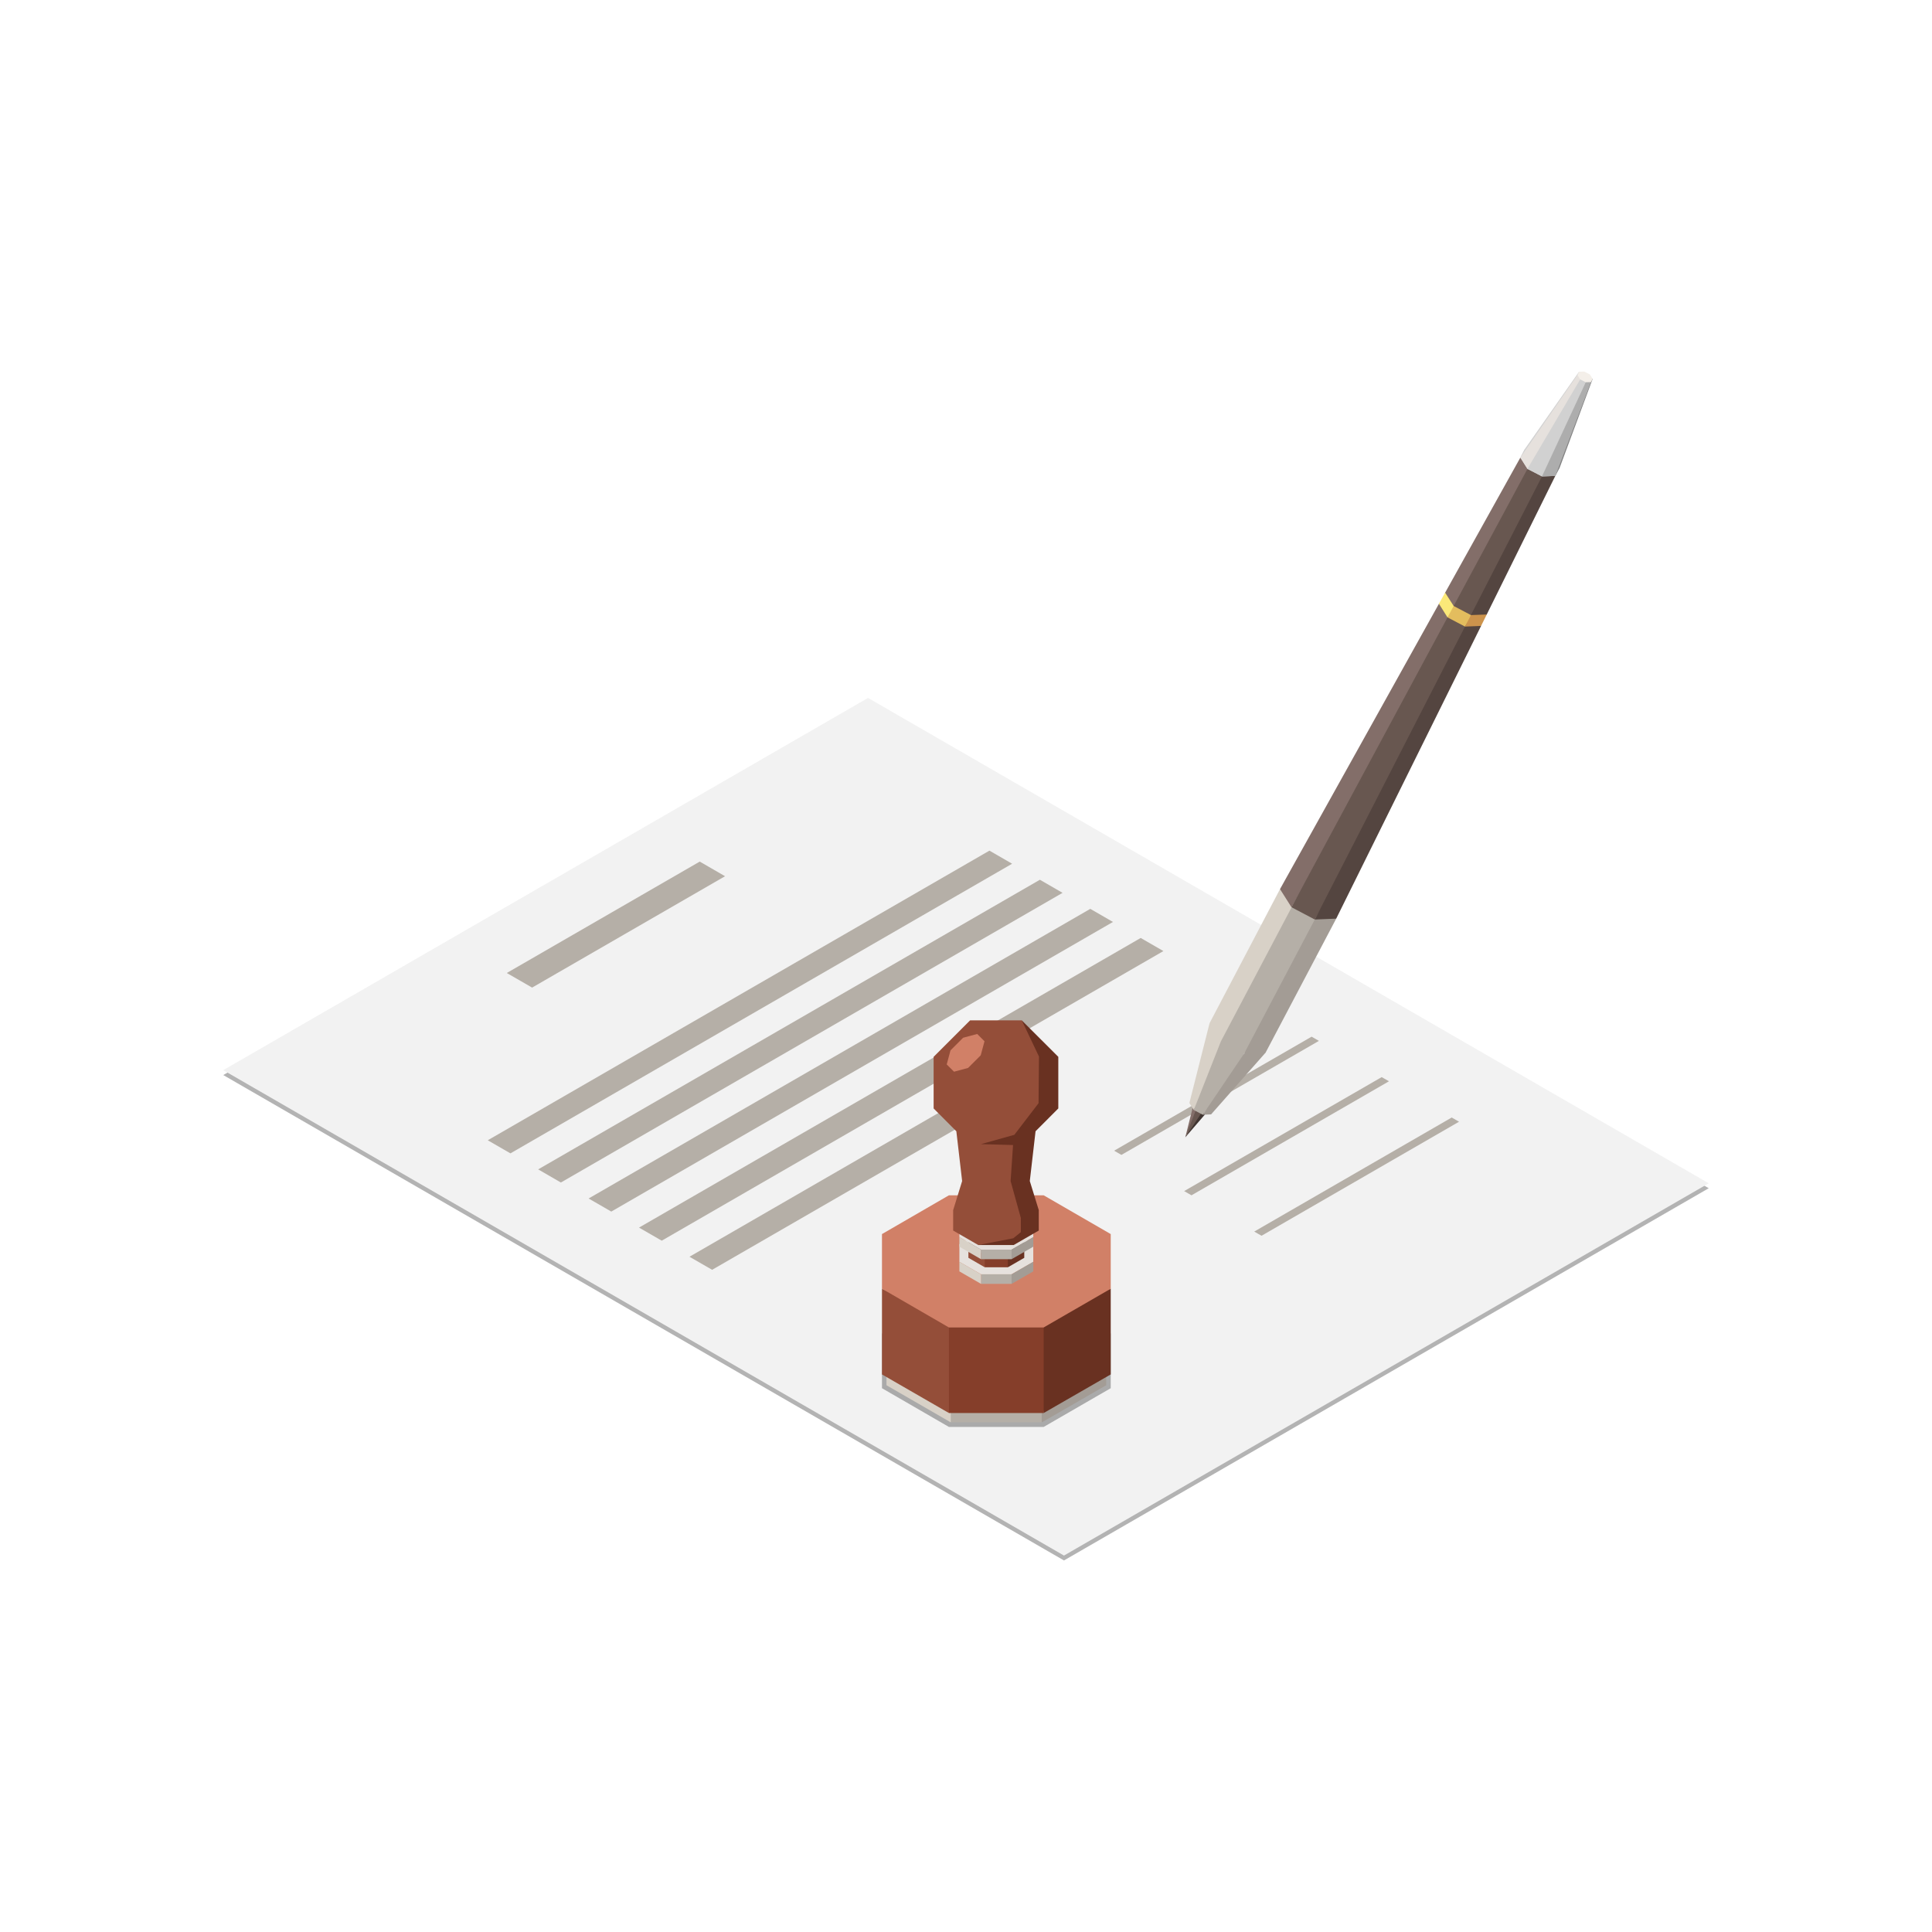 <?xml version="1.0" encoding="utf-8"?>
<!-- Generator: Adobe Illustrator 27.0.0, SVG Export Plug-In . SVG Version: 6.00 Build 0)  -->
<svg version="1.1" id="Layer_1" xmlns="http://www.w3.org/2000/svg" xmlns:xlink="http://www.w3.org/1999/xlink" x="0px" y="0px"
	 viewBox="0 0 450 450" style="enable-background:new 0 0 450 450;" xml:space="preserve">
<style type="text/css">
	.st0{opacity:0.3;}
	.st1{fill:#F2F2F2;}
	.st2{fill:#B5AFA7;}
	.st3{fill:#E6E1DD;}
	.st4{fill:#D8D1C7;}
	.st5{fill:#A39C95;}
	.st6{fill:#944E39;}
	.st7{fill:#693121;}
	.st8{fill:#853E2A;}
	.st9{fill:#D18067;}
	.st10{fill:#836E69;}
	.st11{fill:#403531;}
	.st12{fill:#685750;}
	.st13{fill:#D1D1D1;}
	.st14{fill:#544540;}
	.st15{fill:#FBE979;}
	.st16{fill:#E3BD5E;}
	.st17{fill:#CC934C;}
	.st18{fill:#808080;}
	.st19{fill:#ADADAD;}
	.st20{fill:#F4EFE9;}
</style>
<g>
	<g>
		<polygon class="st0" points="398,276.76 247.82,363.46 52,250.4 202.18,163.7 		"/>
		<polygon class="st1" points="398,275.61 247.82,362.32 52,249.26 202.18,162.56 		"/>
		<polygon class="st2" points="235.74,201.18 118.89,268.64 113.61,265.59 230.46,198.13 		"/>
		<polygon class="st2" points="168.88,204.09 123.94,230.03 118.04,226.63 162.98,200.68 		"/>
		<polygon class="st2" points="247.49,207.96 130.64,275.43 125.35,272.37 242.21,204.91 		"/>
		<polygon class="st2" points="259.23,214.74 142.38,282.2 137.1,279.15 253.95,211.69 		"/>
		<polygon class="st2" points="270.98,221.52 154.13,288.98 148.84,285.93 265.69,218.47 		"/>
		<polygon class="st2" points="323.52,251.85 277.52,278.41 275.81,277.43 321.82,250.88 		"/>
		<polygon class="st2" points="339.84,261.27 293.84,287.83 292.13,286.86 338.13,260.29 		"/>
		<polygon class="st2" points="307.2,242.44 261.2,269 259.5,268.02 305.5,241.46 		"/>
		<polygon class="st2" points="234.5,256.14 165.87,295.76 160.59,292.72 229.22,253.09 		"/>
	</g>
	<g>
		<polygon class="st0" points="258.71,323.34 258.71,310.61 243.09,301.57 221.02,301.57 205.43,310.61 205.43,323.34 
			221.02,332.36 243.09,332.36 		"/>
		<g>
			<polygon class="st3" points="257.65,302.97 257.65,290.75 242.65,282.08 221.46,282.08 206.48,290.75 206.48,302.97 
				221.46,311.64 242.65,311.64 			"/>
			<rect x="221.46" y="311.64" class="st2" width="21.19" height="19.66"/>
			<polygon class="st4" points="221.46,331.3 206.48,322.65 206.48,302.97 221.46,311.64 			"/>
			<polygon class="st5" points="242.65,331.3 257.65,322.65 257.65,302.97 242.65,311.64 			"/>
		</g>
		<g>
			<polygon class="st6" points="221.02,329.12 205.43,320.13 205.43,300.17 222.34,308.13 			"/>
			<polygon class="st7" points="243.09,329.12 258.71,320.13 258.71,300.17 239.59,306.63 			"/>
			<rect x="221.02" y="306.72" class="st8" width="22.07" height="22.4"/>
			<polygon class="st9" points="258.71,300.17 258.71,287.44 243.09,278.41 221.02,278.41 205.43,287.44 205.43,300.17 
				221.02,309.19 243.09,309.19 			"/>
		</g>
		<g>
			<g>
				<polygon class="st3" points="240.67,293.9 240.67,289.79 235.62,286.88 228.5,286.88 223.46,289.79 223.46,293.9 228.5,296.81 
					235.62,296.81 				"/>
				<rect x="228.5" y="296.81" class="st2" width="7.12" height="2.23"/>
				<polygon class="st4" points="228.5,299.04 223.46,296.13 223.46,293.9 228.5,296.81 				"/>
				<polygon class="st5" points="235.62,299.04 240.67,296.13 240.67,293.9 235.62,296.81 				"/>
			</g>
			<g>
				<polygon class="st6" points="229.37,295.17 225.56,292.97 225.56,290.11 231.24,290.8 				"/>
				<polygon class="st7" points="234.76,295.17 238.57,292.97 238.57,290.11 233.52,290.64 				"/>
				<polygon class="st10" points="238.57,290.11 238.57,287 234.76,284.79 229.37,284.79 225.56,287 225.56,290.11 229.37,292.31 
					234.76,292.31 				"/>
				<rect x="229.37" y="292.31" class="st8" width="5.38" height="2.86"/>
			</g>
			<g>
				<polygon class="st3" points="240.67,288.15 240.67,284.04 235.62,281.12 228.5,281.12 223.46,284.04 223.46,288.15 
					228.5,291.06 235.62,291.06 				"/>
				<rect x="228.5" y="291.06" class="st2" width="7.12" height="2.23"/>
				<polygon class="st4" points="228.5,293.29 223.46,290.38 223.46,288.15 228.5,291.06 				"/>
				<polygon class="st5" points="235.62,293.29 240.67,290.38 240.67,288.15 235.62,291.06 				"/>
			</g>
		</g>
		<g>
			<polygon class="st6" points="244.39,258.06 245.01,246.98 237.99,237.66 225.96,237.66 217.46,246.16 217.46,258.18 
				222.75,263.49 224.1,275.09 222.01,281.86 222.01,286.62 227.85,289.99 236.06,289.59 241.39,286.11 240.51,282.64 
				238.65,275.56 240.15,262.35 			"/>
			<polygon class="st7" points="246.5,258.18 246.5,246.16 237.99,237.66 242,246.09 241.9,256.96 236.26,264.32 228.5,266.49 
				235.96,266.7 235.39,275.09 237.77,283.68 237.78,286.99 236.01,288.42 227.85,289.99 236.11,289.99 241.95,286.62 
				241.95,281.86 239.86,275.09 241.2,263.49 			"/>
			<polygon class="st9" points="227.61,240.83 224.33,241.71 221.39,244.65 220.51,247.93 222.21,249.62 225.49,248.74 
				228.43,245.8 229.31,242.53 			"/>
		</g>
	</g>
	<g>
		<g>
			<g>
				<polygon class="st10" points="279.03,258.73 277.85,257.8 276.08,264.9 				"/>
				<polygon class="st11" points="280.85,259.36 279.4,258.9 276.08,264.9 				"/>
				<polygon class="st12" points="279.72,259.41 279.68,258.84 278.46,258.76 276.08,264.9 				"/>
			</g>
			<g>
				<polygon class="st4" points="278.06,258.54 277.03,256.91 281.73,238.32 283.98,239.94 285.03,243.93 				"/>
				<polygon class="st2" points="280.15,259.65 278.06,258.54 284.37,242.55 289.25,240.44 289.77,245.41 288.42,249 				"/>
				<polygon class="st5" points="282.09,259.56 280.15,259.65 289.77,245.41 292.6,244.32 294.78,245.18 				"/>
			</g>
			<polygon class="st4" points="284.37,242.55 281.73,238.32 298.14,207.09 303.16,206.94 290.54,234.8 			"/>
			<polygon class="st2" points="289.77,245.41 284.37,242.55 303.16,206.94 308.56,209.77 296.44,236.21 			"/>
			<polygon class="st5" points="294.78,245.18 289.77,245.41 308.56,209.77 311.23,213.97 			"/>
		</g>
		<g>
			<g>
				<polygon class="st13" points="359.16,110.96 355.78,109.21 354.12,106.58 355.14,104.62 358.26,104.49 361.63,106.27 
					363.29,108.9 362.26,110.85 				"/>
				<polygon class="st10" points="355.78,109.21 354.12,106.58 336.6,138.04 336.27,139.92 335.16,140.62 298.14,207.09 
					300.81,211.31 323.44,171.57 355.83,109.55 				"/>
				<polygon class="st12" points="359.16,110.96 355.78,109.21 300.81,211.31 306.24,214.17 328.85,174.41 359.32,111.31 				"/>
				<polygon class="st14" points="362.26,110.85 359.16,110.96 306.24,214.17 311.23,213.97 344.97,145.79 344.29,144.81 
					346.29,143.13 				"/>
				<g>
					<polygon class="st15" points="336.6,138.04 338.59,141.15 338.68,142.58 337.15,143.8 335.15,140.62 					"/>
					<polygon class="st16" points="342.61,143.26 338.59,141.15 337.15,143.8 341.23,145.94 342.72,143.62 					"/>
					<polygon class="st17" points="346.29,143.13 342.61,143.26 341.23,145.94 344.97,145.79 					"/>
				</g>
			</g>
			<g>
				<polygon class="st13" points="354.12,106.58 355.14,104.62 367.79,86.59 369.13,87.28 358.11,107.43 				"/>
				<polygon class="st18" points="362.26,110.86 363.29,108.9 370.96,88.25 369.64,87.55 359.3,108.05 				"/>
				<polygon class="st3" points="368.73,88.04 367.41,87.35 354.12,106.58 355.77,109.21 359.3,105.37 				"/>
				<polygon class="st13" points="369.72,87.8 368.05,88.37 355.77,109.21 359.16,110.96 367.76,95.26 				"/>
				<polygon class="st19" points="370.57,89 369.72,87.8 369.35,89.04 359.16,110.96 362.28,110.86 				"/>
				<polygon class="st20" points="369.35,89.04 368.05,88.37 367.41,87.35 367.79,86.59 369,86.54 370.31,87.22 370.96,88.25 
					370.57,89 				"/>
			</g>
		</g>
	</g>
</g>
</svg>
